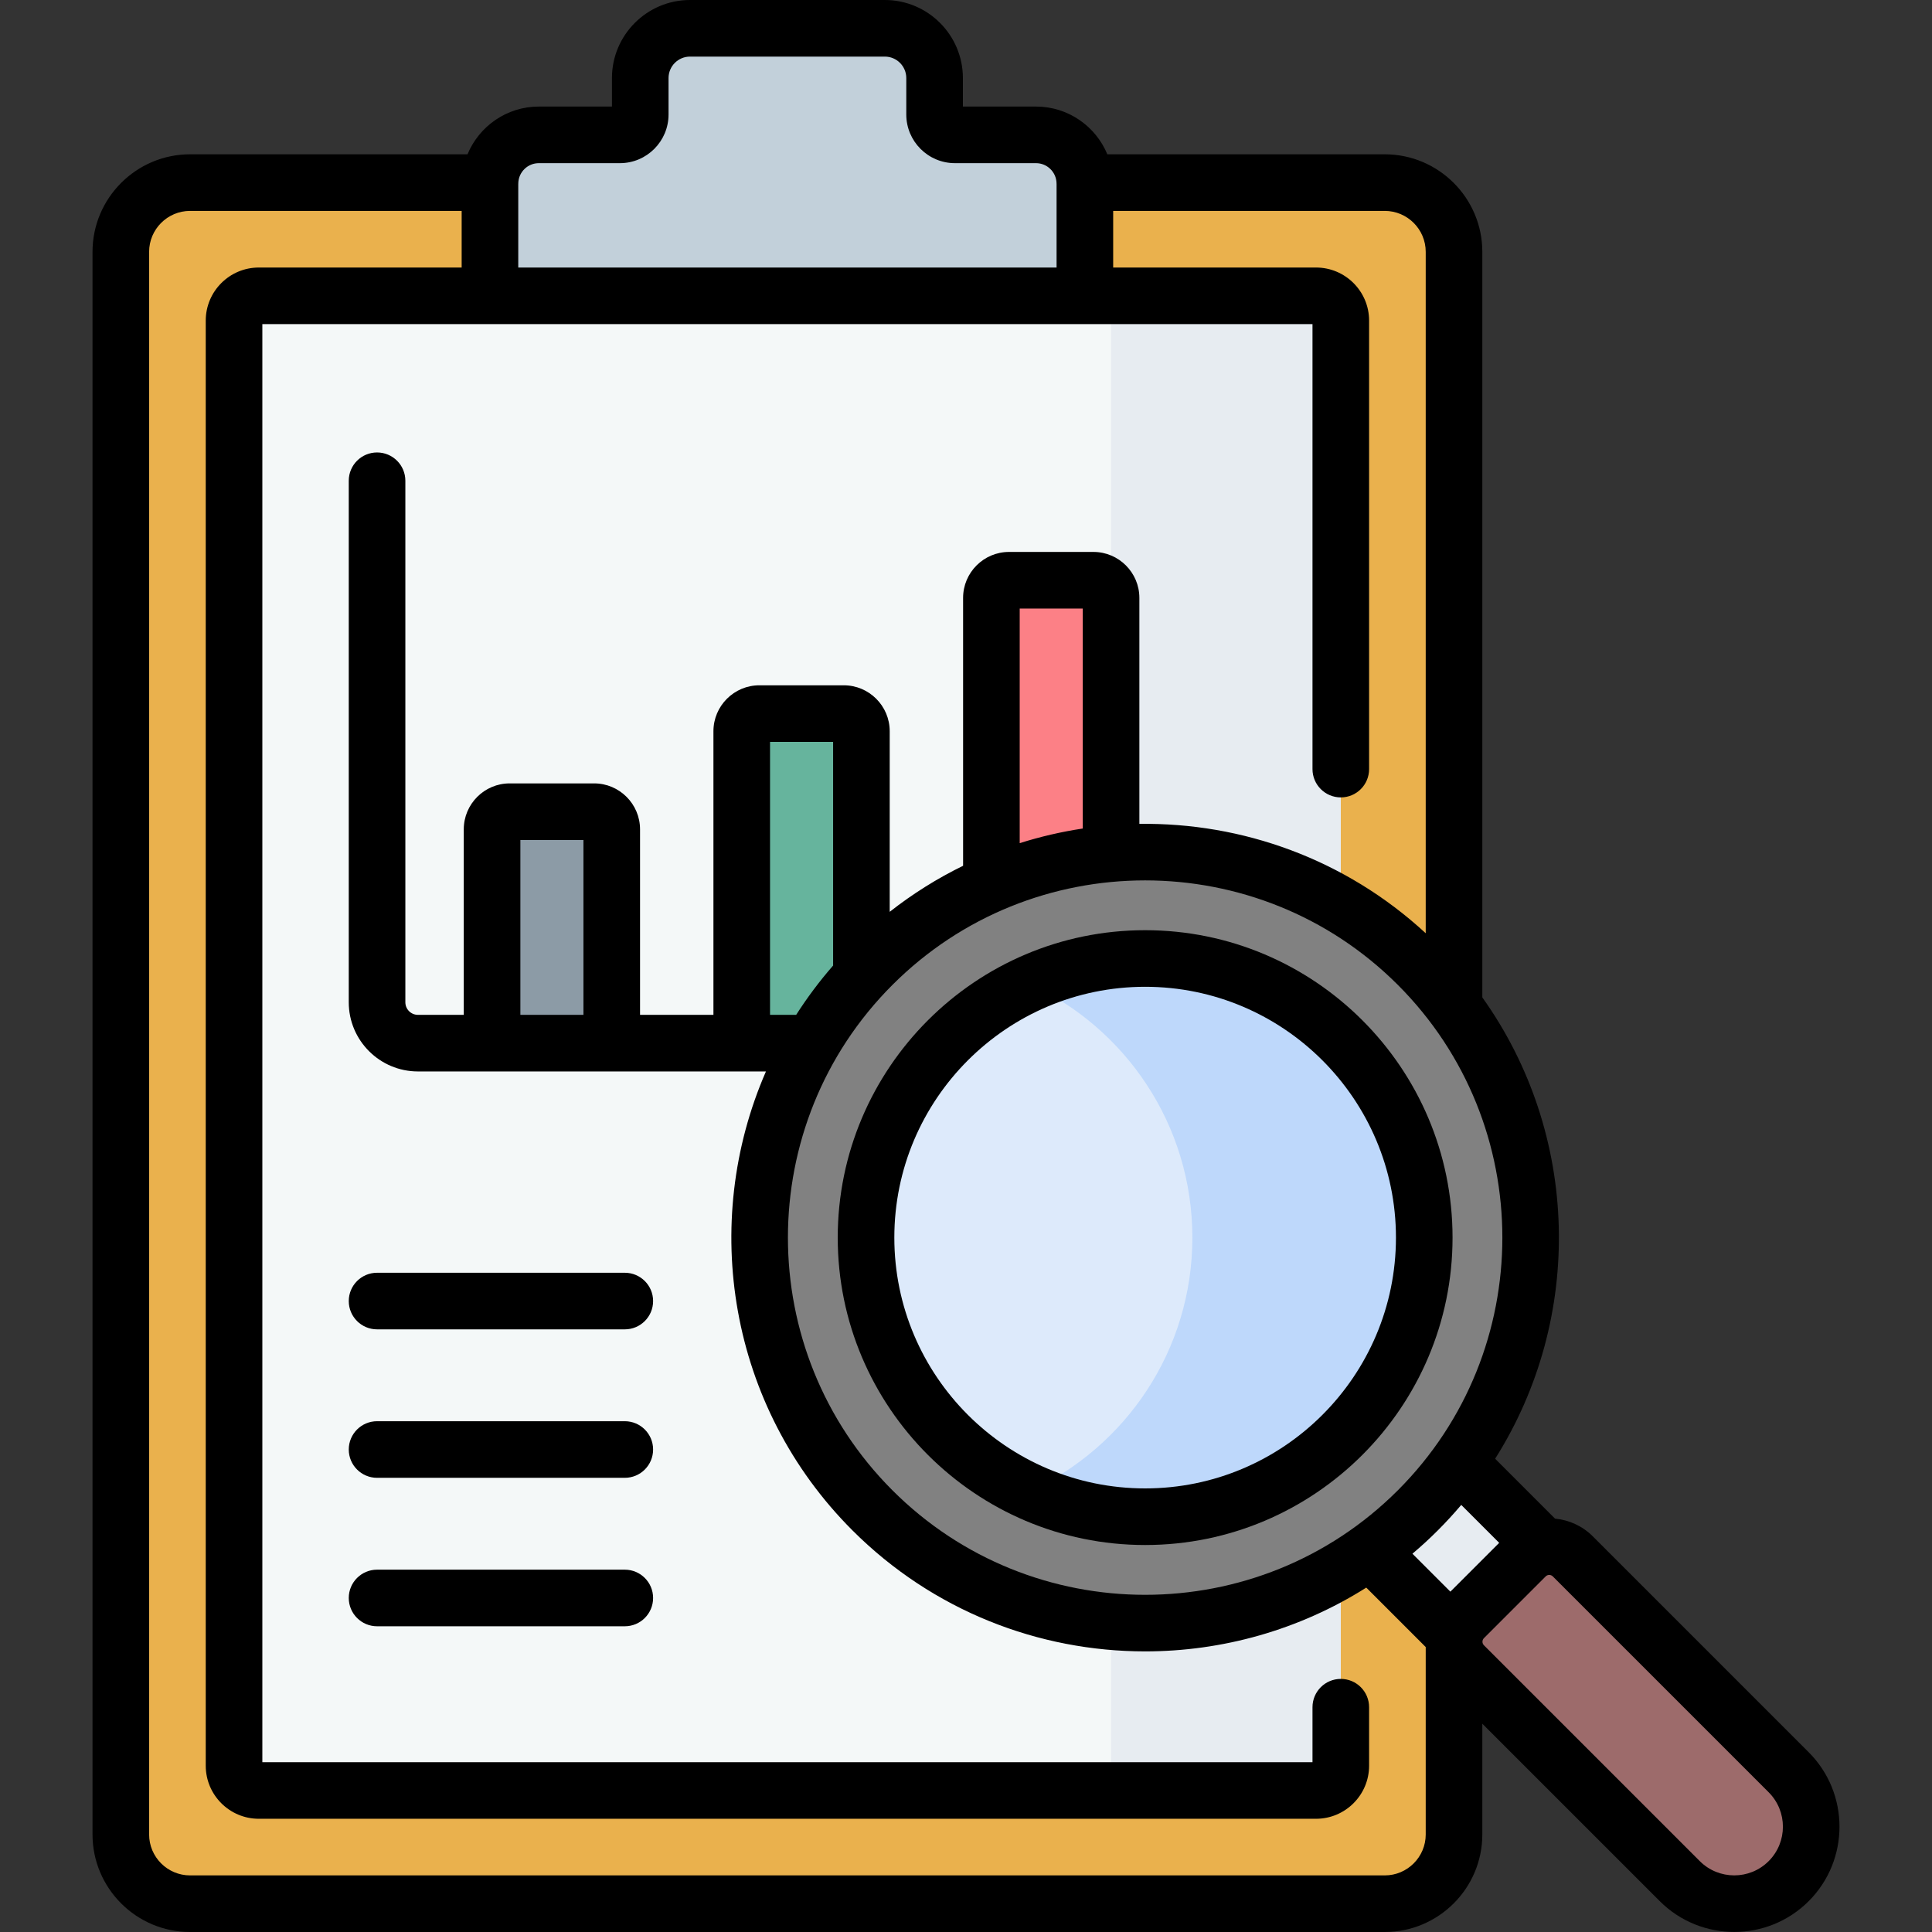 <svg width="512" height="512" viewBox="0 0 512 512" xmlns="http://www.w3.org/2000/svg" xmlns:xlink="http://www.w3.org/1999/xlink" id="Capa_1" overflow="hidden"><rect x="0" y="0" width="512" height="512" fill="#333333" stroke="none"/><g><g><g><g><g><g><g><path d="M366.966 504.5 50.369 504.5C40.229 504.5 32.01 496.28 32.01 486.141L32.01 66.75C32.01 56.61 40.23 48.391 50.369 48.391L366.966 48.391C377.106 48.391 385.325 56.611 385.325 66.75L385.325 486.141C385.326 496.28 377.106 504.5 366.966 504.5Z" fill="#EAB14D"/><path d="M62.017 467.93 62.017 84.96C62.017 81.336 64.955 78.398 68.579 78.398L348.755 78.398C352.379 78.398 355.317 81.336 355.317 84.96L355.317 467.93C355.317 471.554 352.379 474.492 348.755 474.492L68.58 474.492C64.955 474.492 62.017 471.554 62.017 467.93Z" fill="#F4F8F8"/><path d="M348.756 78.398 287.878 78.398C291.502 78.398 294.44 81.336 294.44 84.961L294.44 467.93C294.44 471.555 291.502 474.493 287.878 474.493L348.756 474.493C352.38 474.493 355.318 471.555 355.318 467.93L355.318 84.96C355.318 81.336 352.38 78.398 348.756 78.398Z" fill="#E7ECF1"/><path d="M157.436 215.107 135.075 215.107C132.492 215.107 130.398 217.201 130.398 219.784L130.398 276.446 162.113 276.446 162.113 219.784C162.113 217.201 160.019 215.107 157.436 215.107Z" fill="#8C9BA6"/><path d="M223.599 189.11 201.238 189.11C198.655 189.11 196.561 191.204 196.561 193.787L196.561 276.445 228.276 276.445 228.276 193.787C228.276 191.204 226.182 189.11 223.599 189.11Z" fill="#66B49D"/><path d="M289.763 153.768 267.402 153.768C264.819 153.768 262.725 155.862 262.725 158.445L262.725 276.445 294.44 276.445 294.44 158.445C294.44 155.862 292.346 153.768 289.763 153.768Z" fill="#FC8086"/><path d="M247.67 30.348 247.67 20.683C247.67 13.402 241.768 7.5 234.487 7.5L182.849 7.5C175.568 7.5 169.666 13.402 169.666 20.683L169.666 30.348C169.666 33.325 167.252 35.739 164.275 35.739L142.784 35.739C135.635 35.739 129.839 41.535 129.839 48.684L129.839 78.397 287.499 78.397 287.499 48.685C287.499 41.536 281.703 35.74 274.554 35.74L253.063 35.74C250.084 35.74 247.67 33.326 247.67 30.348Z" fill="#C2D0DA"/></g></g></g></g><g><g><path d="M369.516 368.754 402.81 368.754 402.81 452.591 369.516 452.591Z" fill="#E7ECF1" transform="matrix(0.707 -0.707 0.707 0.707 -177.285 393.342)"/><path d="M474.013 498.523C466.044 506.492 453.124 506.492 445.155 498.523L387.95 441.318C384.498 437.867 384.498 432.271 387.95 428.819L404.309 412.46C407.761 409.008 413.356 409.008 416.808 412.46L474.013 469.665C481.982 477.634 481.982 490.554 474.013 498.523Z" fill="#9D6B6B"/></g><circle cx="303.467" cy="327.977" r="102.21" fill="#818181"/><circle cx="303.467" cy="327.977" r="73.967" fill="#DDEAFB"/><path d="M303.467 254.01C292.502 254.01 282.104 256.415 272.745 260.696 298.255 272.364 315.99 298.092 315.99 327.978 315.99 357.864 298.256 383.591 272.745 395.259 282.105 399.54 292.502 401.945 303.467 401.945 344.318 401.945 377.434 368.829 377.434 327.978 377.435 287.126 344.318 254.01 303.467 254.01Z" fill="#BED8FB"/></g></g></g><g><g><g><path d="M165.58 337.293 99.926 337.293C95.784 337.293 92.426 340.65 92.426 344.793 92.426 348.936 95.784 352.293 99.926 352.293L165.58 352.293C169.722 352.293 173.08 348.936 173.08 344.793 173.08 340.65 169.722 337.293 165.58 337.293Z"/><path d="M165.58 376.637 99.926 376.637C95.784 376.637 92.426 379.994 92.426 384.137 92.426 388.28 95.784 391.637 99.926 391.637L165.58 391.637C169.722 391.637 173.08 388.28 173.08 384.137 173.08 379.994 169.722 376.637 165.58 376.637Z"/><path d="M165.58 415.979 99.926 415.979C95.784 415.979 92.426 419.336 92.426 423.479 92.426 427.622 95.784 430.979 99.926 430.979L165.58 430.979C169.722 430.979 173.08 427.622 173.08 423.479 173.08 419.336 169.722 415.979 165.58 415.979Z"/><path d="M479.324 464.361 422.119 407.156C419.324 404.361 415.759 402.794 412.1 402.452L396.229 386.581C419.84 349.22 418.707 300.603 392.832 264.321L392.832 66.75C392.832 52.491 381.231 40.891 366.973 40.891L293.453 40.891C290.382 33.474 283.074 28.24 274.56 28.24L255.177 28.24 255.177 20.684C255.176 9.278 245.898 2.4869e-14 234.493 2.4869e-14L182.855 2.4869e-14C171.45 2.4869e-14 162.172 9.278 162.172 20.684L162.172 28.24 142.79 28.24C134.276 28.24 126.968 33.474 123.897 40.891L50.376 40.891C36.117 40.891 24.517 52.492 24.517 66.75L24.517 486.141C24.517 500.4 36.118 512 50.376 512L366.973 512C381.232 512 392.832 500.399 392.832 486.141L392.832 456.801 439.858 503.827C445.298 509.266 452.445 511.987 459.59 511.987 466.736 511.987 473.883 509.266 479.323 503.827 490.204 492.946 490.204 475.242 479.324 464.361ZM370.444 394.947C333.516 431.876 273.43 431.875 236.504 394.947 199.578 358.019 199.577 297.934 236.504 261.008 254.97 242.541 279.219 233.312 303.475 233.312 327.725 233.312 351.984 242.546 370.445 261.008 407.372 297.935 407.372 358.021 370.444 394.947ZM220.791 255.874C217.158 260.034 213.893 264.405 210.994 268.945L204.068 268.945 204.068 196.61 220.783 196.61 220.783 255.704C220.783 255.761 220.79 255.817 220.791 255.874ZM270.231 223.445 270.231 161.269 286.946 161.269 286.946 219.567C281.301 220.42 275.711 221.712 270.231 223.445ZM137.344 48.848C137.349 48.745 137.355 48.643 137.357 48.539 137.357 48.515 137.355 48.491 137.355 48.467 137.47 45.565 139.86 43.239 142.789 43.239L164.28 43.239C171.388 43.239 177.171 37.457 177.171 30.348L177.171 20.683C177.171 17.549 179.72 14.999 182.854 14.999L234.492 14.999C237.626 14.999 240.175 17.549 240.175 20.683L240.175 30.348C240.175 37.456 245.958 43.239 253.066 43.239L274.558 43.239C277.498 43.239 279.895 45.583 279.993 48.5 279.994 48.538 279.99 48.575 279.991 48.613 279.994 48.69 279.998 48.769 280.003 48.848L280.003 70.898 137.344 70.898ZM377.832 486.141C377.832 492.129 372.961 497 366.973 497L50.376 497C44.388 497 39.517 492.129 39.517 486.141L39.517 66.75C39.517 60.762 44.389 55.891 50.376 55.891L122.345 55.891 122.345 70.899 68.586 70.899C60.832 70.899 54.524 77.207 54.524 84.961L54.524 467.931C54.524 475.685 60.832 481.994 68.586 481.994L348.762 481.994C356.516 481.994 362.825 475.685 362.825 467.931L362.825 452.426C362.825 448.283 359.468 444.926 355.325 444.926 351.182 444.926 347.825 448.283 347.825 452.426L347.825 466.993 69.524 466.993 69.524 85.898 347.825 85.898 347.825 203.82C347.825 207.963 351.182 211.32 355.325 211.32 359.468 211.32 362.825 207.963 362.825 203.82L362.825 84.96C362.825 77.206 356.516 70.898 348.762 70.898L295.003 70.898 295.003 55.891 366.972 55.891C372.96 55.891 377.831 60.762 377.831 66.75L377.831 247.319C356.485 227.622 329.16 217.961 301.945 218.337L301.945 158.445C301.945 151.731 296.482 146.268 289.768 146.268L267.408 146.268C260.693 146.268 255.23 151.731 255.23 158.445L255.23 229.439C248.431 232.761 241.908 236.828 235.782 241.639L235.782 193.787C235.782 187.073 230.32 181.61 223.605 181.61L201.244 181.61C194.53 181.61 189.067 187.073 189.067 193.787L189.067 268.945 169.618 268.945 169.618 219.783C169.618 213.069 164.156 207.606 157.441 207.606L135.08 207.606C128.366 207.606 122.903 213.069 122.903 219.783L122.903 268.945 110.753 268.945C108.918 268.945 107.424 267.452 107.424 265.617L107.424 127.405C107.424 123.262 104.066 119.905 99.924 119.905 95.782 119.905 92.424 123.262 92.424 127.405L92.424 265.617C92.424 275.723 100.646 283.945 110.753 283.945L202.986 283.945C185.44 324.117 193.075 372.732 225.896 405.554 247.287 426.944 275.375 437.635 303.473 437.635 323.86 437.635 344.25 431.996 362.077 420.731L377.831 436.485 377.831 486.141ZM154.619 222.606 154.619 268.945 137.905 268.945 137.905 222.606ZM384.365 421.804 374.312 411.751C376.623 409.795 378.874 407.734 381.052 405.555 383.23 403.376 385.292 401.126 387.248 398.815L397.301 408.868ZM468.716 493.22C463.686 498.252 455.497 498.254 450.465 493.22L393.26 436.015C392.738 435.494 392.738 434.645 393.26 434.123L409.619 417.764C409.88 417.502 410.223 417.372 410.564 417.372 410.907 417.372 411.25 417.502 411.51 417.764L468.715 474.969C473.749 480 473.749 488.188 468.716 493.22Z"/><path d="M303.474 246.51C258.553 246.51 222.007 283.056 222.007 327.978 222.007 372.899 258.553 409.445 303.474 409.445 348.395 409.445 384.941 372.899 384.941 327.978 384.941 283.056 348.395 246.51 303.474 246.51ZM303.474 394.444C266.824 394.444 237.007 364.628 237.007 327.977 237.007 291.326 266.824 261.509 303.474 261.509 340.124 261.509 369.941 291.326 369.941 327.977 369.941 364.628 340.125 394.444 303.474 394.444Z"/></g></g></g></g></svg>